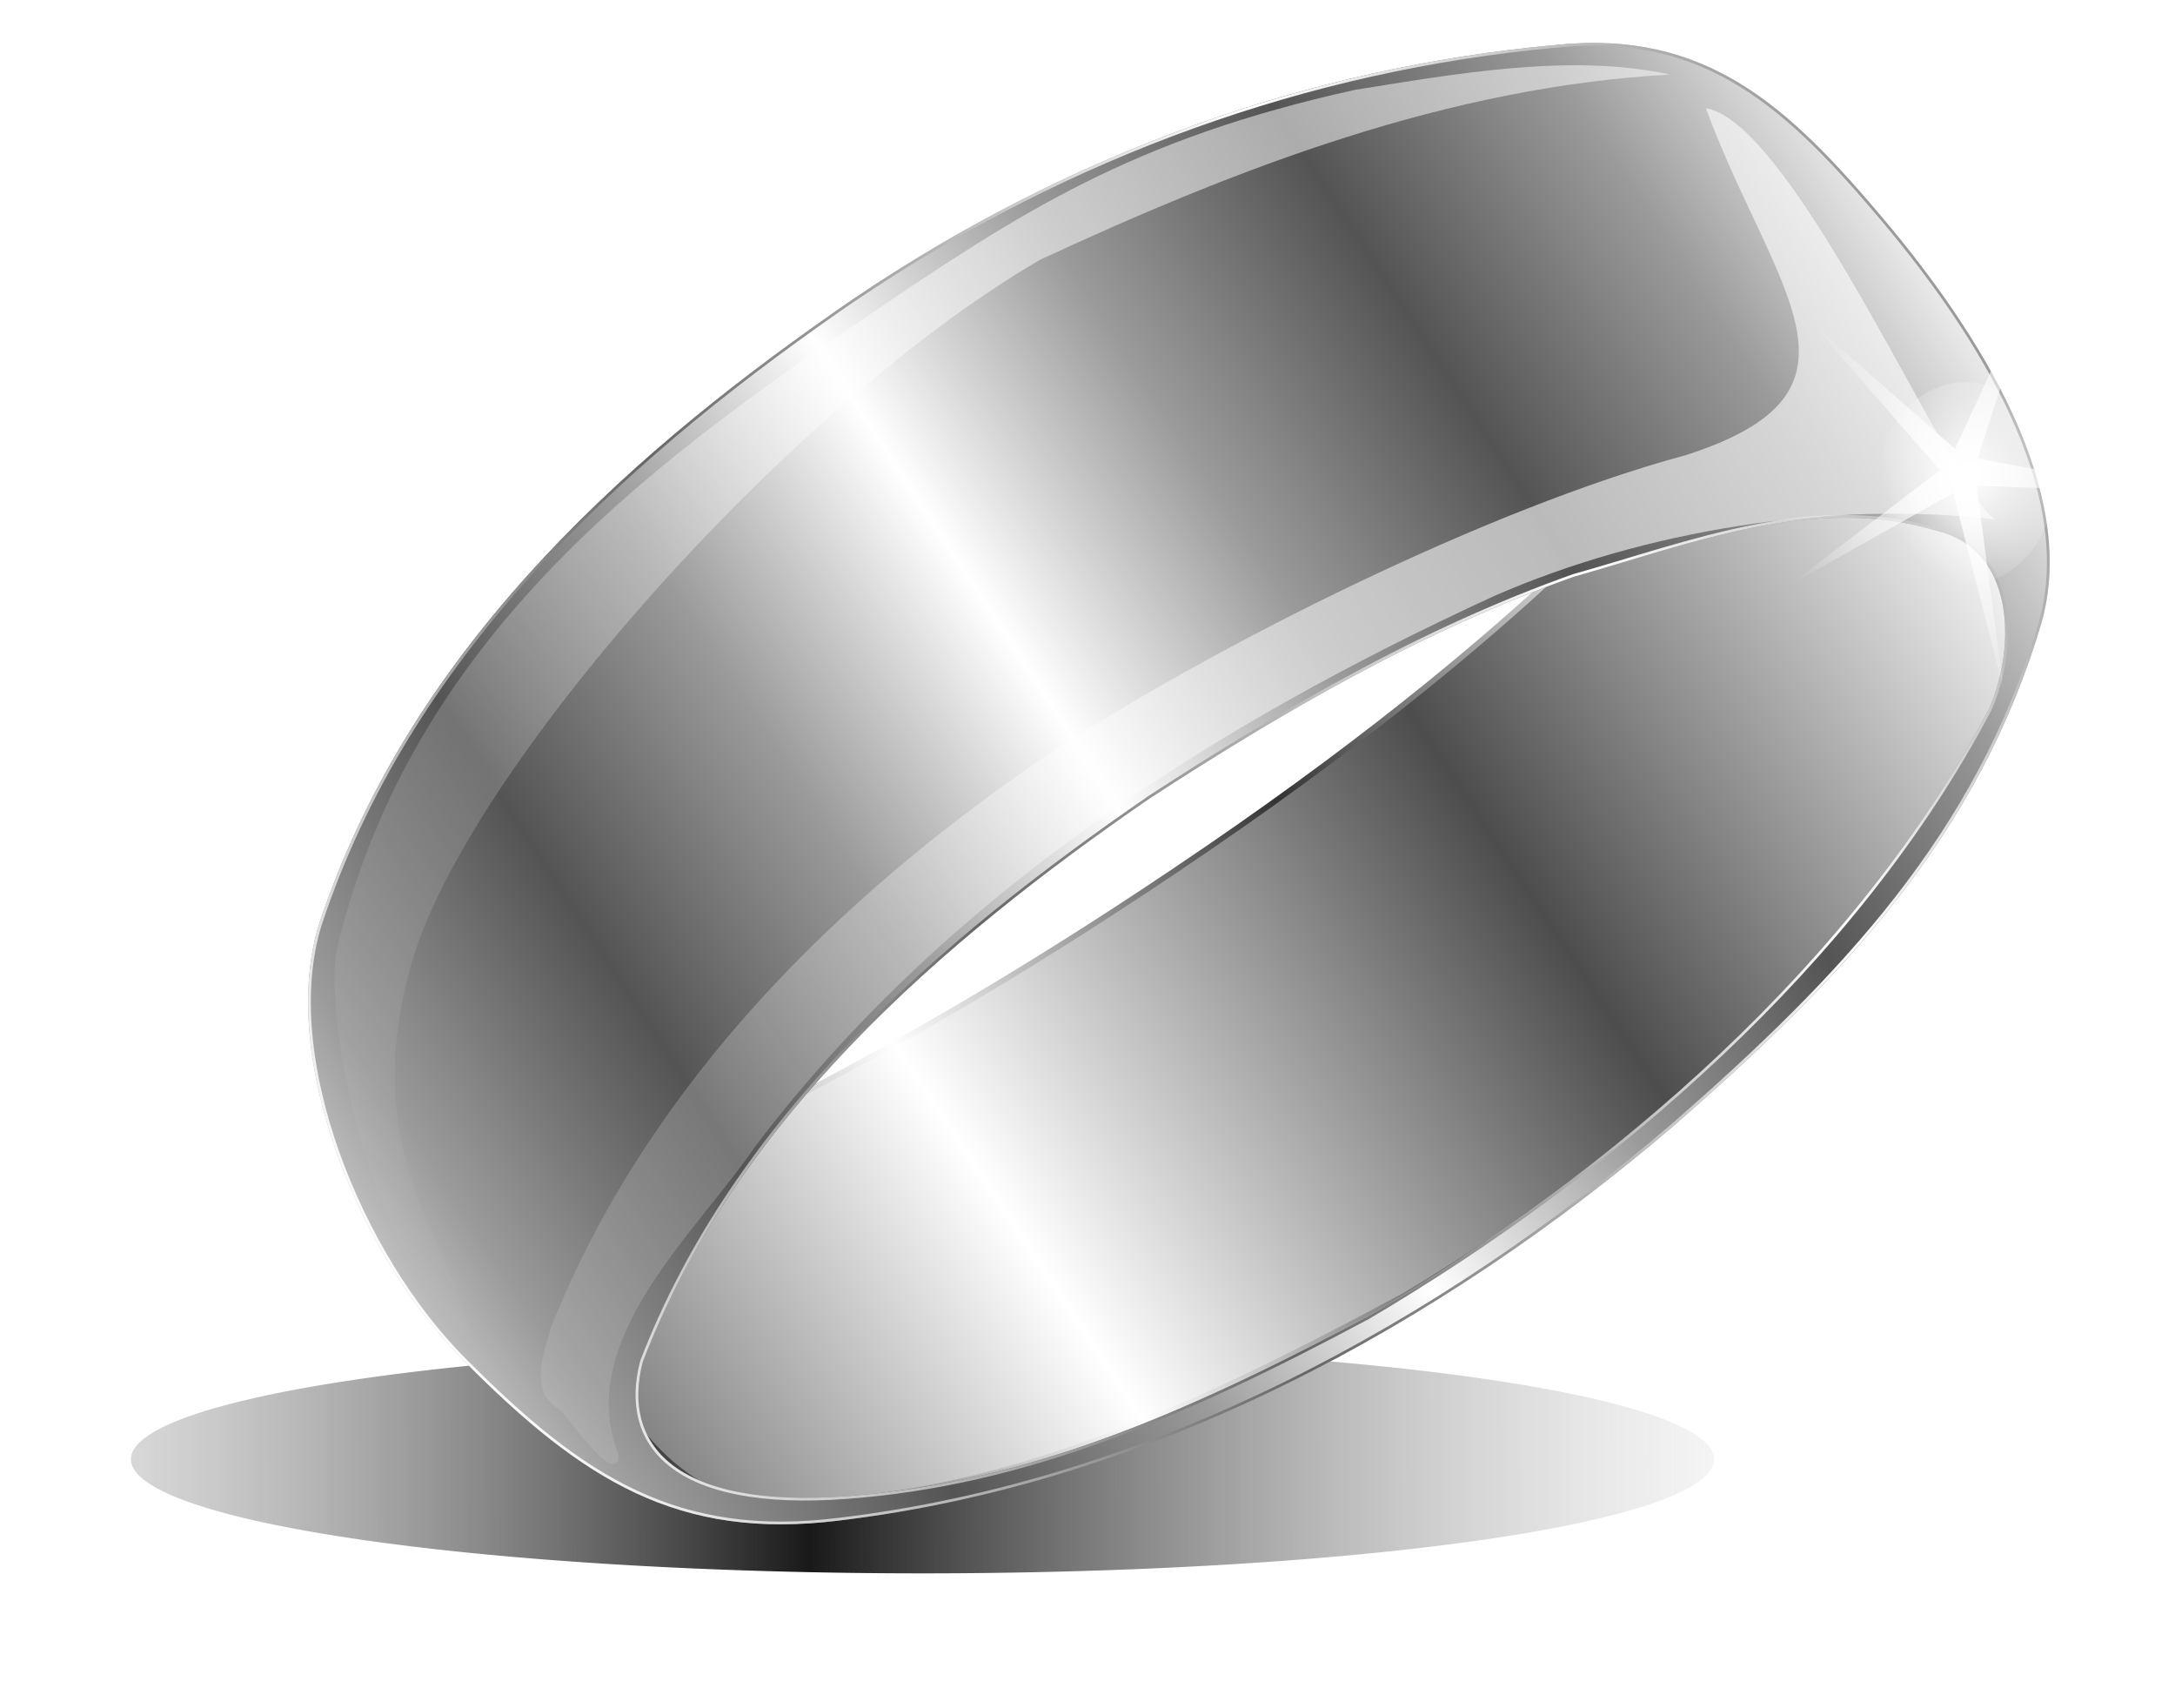 <?xml version="1.0" encoding="UTF-8" standalone="no"?>
<svg viewBox="0 0 293.752 230.646" xmlns="http://www.w3.org/2000/svg" xmlns:xlink="http://www.w3.org/1999/xlink">
<defs>
<clipPath id="clipPath15141">
<path d="m306.115,256.031c-1.521.015-3.038.054-4.562.094-48.792,1.26-99.977,9.623-140.469,41.531-19.832,16.164-27.418,55.062-21.969,81.406 6.088,30.411 14.689,49.168 41.219,62.312 51.461,25.815 111.417,30.979 168,23.875 40.069-5.465 75.472-13.474 106.688-39.844 19.033-16.53 19.613-50.682 16.469-77.531s-7.971-46.906-32.469-59.688c-40.281-21.644-85.744-32.636-132.906-32.156zm-5.375,106.312c29.255.19 58.751,1.881 87.25,8.938 21.229,6.784 45.411,11.684 60.281,29.781 9.764,10.61.518,25.433-10.062,32.312-46.019,25.375-104.529,32.862-156.385,30.2-39.195-3.633-69.651-9.431-97.73-25.079s-29.2-30.896-17.729-41.215c38.797-27.703 87.902-34.05 134.375-34.938z" fill-rule="evenodd"/>
</clipPath>
<clipPath id="clipPath15149">
<path d="m306.115,233.505c-1.521.018-3.038.063-4.562.108-48.792,1.451-99.977,11.082-140.469,47.828-19.832,18.615-27.418,63.41-21.969,93.749 6.088,35.022 14.689,56.623 41.219,71.76 51.461,29.729 111.417,35.676 168,27.495 40.069-6.294 75.472-15.517 106.688-45.885 19.033-19.036 19.613-58.366 16.469-89.287s-7.971-54.018-32.469-68.737c-40.281-24.926-85.744-37.584-132.906-37.032zm-5.375,122.432c29.255.219 58.751,2.167 87.25,10.293 21.229,7.812 45.411,13.455 60.281,34.297 9.764,12.219.518,29.289-10.062,37.212-46.019,29.222-104.529,37.844-156.385,34.779-39.195-4.183-69.651-10.862-97.73-28.882s-29.2-35.58-17.729-47.464c38.797-31.903 87.902-39.213 134.375-40.235z" fill-rule="evenodd"/>
</clipPath>
<clipPath id="clipPath15157">
<path d="m247.514,273.064c-1.261.851-2.505,1.719-3.756,2.592-40.021,27.94-78.123,63.125-94.328,112.065-7.641,24.417 7.464,61.056 26.529,80.036 21.839,22.022 39.353,32.934 68.734,29.283 57.168-6.817 110.044-35.548 153.346-72.658 30.424-26.641 55.553-52.834 67.069-92.04 6.773-24.282-11.563-53.1-28.983-73.772s-32.5-34.748-59.986-31.914c-45.54,4.137-89.534,20.018-128.625,46.408zm54.101,91.675c24.517-15.963 50.062-30.806 77.732-40.623 21.453-6.038 44.332-15.275 66.714-8.368 13.994,3.473 14.447,20.938 9.41,32.509-24.418,46.534-69.116,85.025-113.854,111.38-34.708,18.568-63.318,30.513-95.372,32.929s-41.392-9.69-37.507-24.622c17.108-44.496 54.586-76.854 92.877-103.204z" fill-rule="evenodd"/>
</clipPath>
<filter id="filter15107">
<feGaussianBlur stdDeviation="5.469"/>
</filter>
<filter id="filter15135">
<feGaussianBlur stdDeviation="7.385"/>
</filter>
<filter height="2.139" id="filter7603" width="1.187" x="-.093" y="-.569">
<feGaussianBlur stdDeviation="10.628"/>
</filter>
<linearGradient id="linearGradient16162">
<stop offset="0" stop-color="#fff"/>
<stop offset="1" stop-color="#fff" stop-opacity="0"/>
</linearGradient>
<linearGradient gradientTransform="matrix(.615,-.406,.406,.615,-432.121,157.331)" gradientUnits="userSpaceOnUse" id="linearGradient3259" spreadMethod="reflect" x1="507.361" x2="619.674">
<stop offset="0" stop-color="#4d4d4d"/>
<stop offset="1" stop-color="#fff"/>
</linearGradient>
<linearGradient gradientTransform="matrix(.615,-.406,.406,.615,-179.543,28.183)" gradientUnits="userSpaceOnUse" id="linearGradient3261" spreadMethod="reflect" x1="153.405" x2="236.914">
<stop offset="0" stop-color="#333"/>
<stop offset="1" stop-color="#fff"/>
</linearGradient>
<linearGradient gradientUnits="userSpaceOnUse" id="linearGradient3266" x1="106.344" x2="505.04" y1="268.074" y2="267.288">
<stop offset="0" stop-color="#fff" stop-opacity="0"/>
<stop offset=".5" stop-color="#191919"/>
<stop offset="1" stop-color="#fff" stop-opacity="0"/>
</linearGradient>
<linearGradient gradientTransform="matrix(.834,-.551,.551,.834,-491.922,403.442)" gradientUnits="userSpaceOnUse" id="linearGradient3268" spreadMethod="reflect" x1="584.578" x2="678.374" y1="344.363" y2="345.002">
<stop offset="0" stop-color="#545454"/>
<stop offset=".5" stop-color="#9a9a9a"/>
<stop offset="1" stop-color="#fff"/>
</linearGradient>
<linearGradient gradientTransform="matrix(.834,-.551,.551,.834,-149.018,228.109)" gradientUnits="userSpaceOnUse" id="linearGradient3270" spreadMethod="reflect" x1="262.628" x2="389.03" y1="362.086" y2="356.594">
<stop offset="0" stop-color="#666"/>
<stop offset="1" stop-color="#fff"/>
</linearGradient>
<linearGradient gradientUnits="userSpaceOnUse" id="linearGradient3272" x1="385.628" x2="102.41" xlink:href="#linearGradient16162" y1="342.905" y2="337.212"/>
<linearGradient gradientUnits="userSpaceOnUse" id="linearGradient3274" x1="330.209" x2="128.976" xlink:href="#linearGradient16162" y1="260.008" y2="280.52"/>
<radialGradient cx="192.947" cy="366.553" gradientTransform="matrix(5.2732595e-2,1.168,-1.019,4.5980501e-2,556.177,124.288)" gradientUnits="userSpaceOnUse" id="radialGradient3276" r="53.854" xlink:href="#linearGradient16162"/>
<radialGradient cx="195.044" cy="365.554" gradientTransform="matrix(.531,1.102,-.919,.443,427.638,-11.255)" gradientUnits="userSpaceOnUse" id="radialGradient3278" r="25.691" xlink:href="#linearGradient16162"/>
</defs>
<g transform="translate(2.234,-21.661)">
<path d="m461.938,253.536a136.715,22.397 0 1,1 -273.43,0 136.715,22.397 0 1,1 273.43,0z" fill="url(#linearGradient3266)" fill-rule="evenodd" filter="url(#filter7603)" transform="matrix(.782,0,0,.688,-131.966,44.29)"/>
<path d="m160.68,136.365c-93.292,63.813-117.474,45.212-80.876,63.151-2.983,11.079 11.609,26.576 22.414,25.103 30.203.217 58.991-13.912 84.968-27.861 33.499-19.773 62.808-46.562 81.278-81.157 3.822-8.596-.473-27.662-10.883-30.152-27.58-39.412-3.096-13.234-96.901,50.917z" fill="url(#linearGradient3259)" fill-rule="evenodd" stroke="url(#linearGradient3261)" stroke-width=".737"/>
<path clip-path="url(#clipPath15157)" d="m247.514,273.064c-1.261.851-2.505,1.719-3.756,2.592-40.021,27.94-78.123,63.125-94.328,112.065-7.641,24.417 7.464,61.056 26.529,80.036 21.839,22.022 39.353,32.934 68.734,29.283 57.168-6.817 110.044-35.548 153.346-72.658 30.424-26.641 55.553-52.834 67.069-92.04 6.773-24.282-11.563-53.1-28.983-73.772s-32.5-34.748-59.986-31.914c-45.54,4.137-89.534,20.018-128.625,46.408zm54.101,91.675c24.517-15.963 50.062-30.806 77.732-40.623 21.453-6.038 44.332-15.275 66.714-8.368 13.994,3.473 14.447,20.938 9.41,32.509-24.418,46.534-69.116,85.025-113.854,111.38-34.708,18.568-63.318,30.513-95.372,32.929s-41.392-9.69-37.507-24.622c17.108-44.496 54.586-76.854 92.877-103.204z" fill="url(#linearGradient3268)" fill-rule="evenodd" stroke="url(#linearGradient3270)" transform="matrix(.737,0,0,.737,-69.259,-139.319)"/>
<path clip-path="url(#clipPath15149)" d="m290.22,336.625c-46.463.608-94.636,11.37-134.295,43.125-3.882,3.967-10.069,8.702-6.797,15.993 .472,5.689 1.091,19.899 4.353,14.232 4.588-25.407 34.644-30.075 51.873-38.309 54.547-22.2 112.467-21.004 168.708-11.062 29.494,5.901 60.944,22.115 84.384,44.782-4.09-8.208 9.502-92.931-2.815-106.12-8.114,40.156-1.058,70.854-38.174,58.767-35.204-13.427-90.535-21.211-127.238-21.408z" fill="url(#linearGradient3272)" fill-rule="evenodd" filter="url(#filter15135)" opacity=".771" transform="matrix(.615,-.406,.352,.534,-157.401,61.444)"/>
<path clip-path="url(#clipPath15141)" d="m306.114,260.11c-50.196.562-102.406,3.999-144.165,42.537-9.422,8.171-27.111,51.605-19.454,73.365 7.068-16.355.665-39.042 28.84-63.085 27.553-23.513 112.951-46.986 166.997-43.989 39.645,5.976 79.807,14.711 115.051,35.29-13.089-13.459-33.424-22.066-49.785-29.498-39.015-14.951-63.566-15.025-97.485-14.621z" fill="url(#linearGradient3274)" fill-rule="evenodd" filter="url(#filter15107)" opacity=".718" transform="matrix(.615,-.406,.406,.615,-179.023,28.703)"/>
<path d="m204.482,421.089-14.698-50.995-47.852,23.835 43.957-29.736-37.455-38.144 41.864,32.616 24.703-47.409-18.083,49.894 52.723,8.844-53.04-1.78 7.881,52.875z" fill="url(#radialGradient3276)" fill-rule="evenodd" transform="matrix(.463,0,0,.522,173.7,-104.952)"/>
<path d="m219.163,367.609a25.691,26.216 0 1,1 -51.383,0 25.691,26.216 0 1,1 51.383,0z" fill="url(#radialGradient3278)" fill-rule="evenodd" transform="matrix(.463,0,0,.522,173.7,-104.952)"/>
<path d="m204.482,421.089-14.698-50.995-47.852,23.835 43.957-29.736-37.455-38.144 41.864,32.616 24.703-47.409-18.083,49.894 52.723,8.844-53.04-1.78 7.881,52.875z" fill="url(#radialGradient3276)" fill-rule="evenodd" transform="matrix(.463,0,0,.522,13.712,-117.712)"/>
<path d="m219.163,367.609a25.691,26.216 0 1,1 -51.383,0 25.691,26.216 0 1,1 51.383,0z" fill="url(#radialGradient3278)" fill-rule="evenodd" transform="matrix(.463,0,0,.522,13.712,-117.712)"/>
</g>
</svg>
